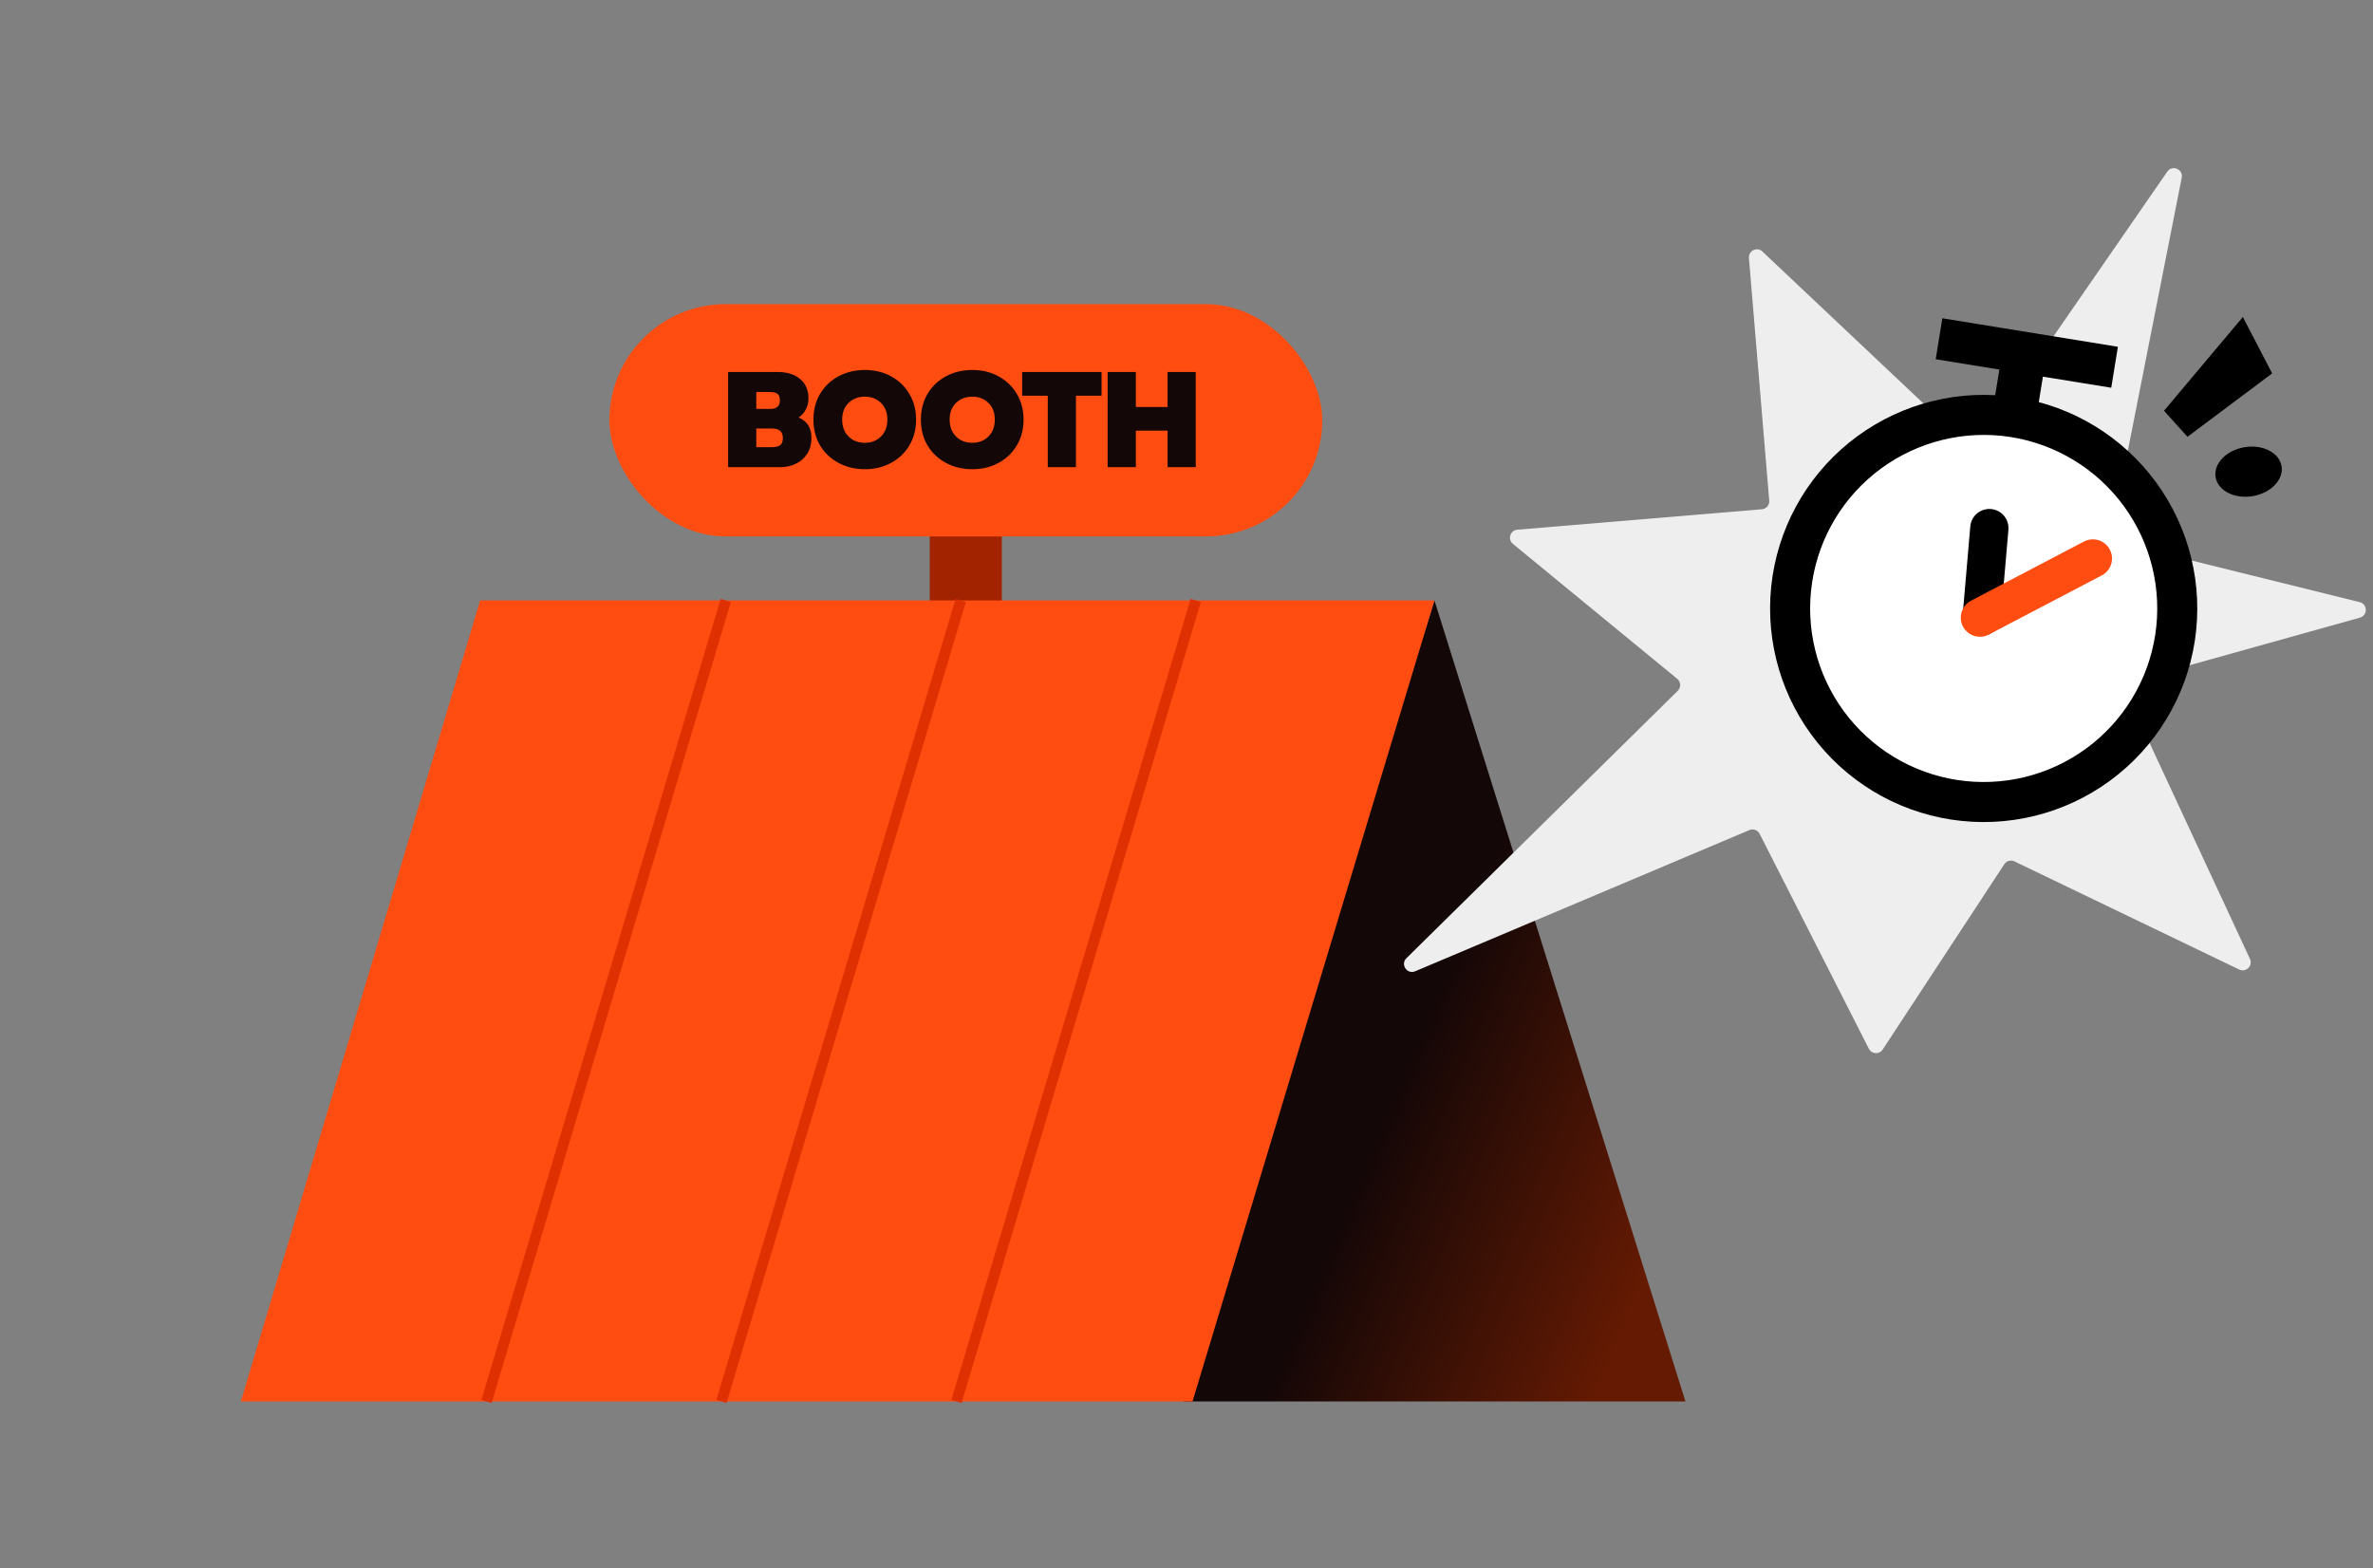<svg width="227" height="150" viewBox="0 0 227 150" fill="none" xmlns="http://www.w3.org/2000/svg">
<rect x="0" y="0" width="227" height="150" fill="#808080" stroke="none"/>
<rect x="95.836" y="33.693" width="40.611" height="6.896" rx="3.448" transform="rotate(90 95.836 33.693)" fill="#A12300"/>
<path d="M113.211 134.068L137.22 57.443L161.229 134.068H113.211Z" fill="url(#paint0_linear_5135_23468)"/>
<path d="M45.928 57.443H137.214L114.075 134.068H23.043L45.928 57.443Z" fill="#FF4D12"/>
<path d="M91.901 57.443L69.016 134.068" stroke="#DE3000" stroke-width="1.022"/>
<path d="M69.424 57.443L46.539 134.068" stroke="#DE3000" stroke-width="1.022"/>
<path d="M114.381 57.443L91.496 134.068" stroke="#DE3000" stroke-width="1.022"/>
<rect x="58.293" y="29.096" width="68.196" height="22.221" rx="11.111" fill="#FF4D12"/>
<path d="M69.652 35.588H74.406C75.292 35.588 76 35.809 76.53 36.252C77.068 36.687 77.337 37.312 77.337 38.128C77.337 38.493 77.255 38.836 77.09 39.157C76.933 39.478 76.703 39.739 76.399 39.939C76.825 40.13 77.133 40.382 77.324 40.694C77.524 41.007 77.624 41.415 77.624 41.919C77.624 42.483 77.489 42.978 77.22 43.404C76.951 43.821 76.586 44.142 76.126 44.368C75.674 44.585 75.171 44.693 74.615 44.693H69.652V35.588ZM73.703 39.118C73.998 39.118 74.22 39.053 74.367 38.923C74.524 38.792 74.602 38.584 74.602 38.297C74.602 38.002 74.528 37.798 74.38 37.685C74.233 37.564 74.003 37.503 73.69 37.503H72.348V39.118H73.703ZM73.859 42.779C74.215 42.779 74.476 42.713 74.641 42.583C74.806 42.453 74.888 42.227 74.888 41.906C74.888 41.593 74.802 41.363 74.628 41.215C74.463 41.068 74.198 40.994 73.833 40.994H72.348V42.779H73.859ZM82.736 44.889C81.816 44.889 80.978 44.689 80.222 44.289C79.475 43.89 78.885 43.334 78.451 42.622C78.025 41.901 77.812 41.076 77.812 40.147C77.812 39.218 78.025 38.393 78.451 37.672C78.885 36.952 79.475 36.391 80.222 35.992C80.978 35.592 81.816 35.393 82.736 35.393C83.657 35.393 84.486 35.592 85.224 35.992C85.971 36.391 86.557 36.952 86.983 37.672C87.417 38.393 87.634 39.218 87.634 40.147C87.634 41.076 87.417 41.901 86.983 42.622C86.557 43.334 85.971 43.89 85.224 44.289C84.486 44.689 83.657 44.889 82.736 44.889ZM82.736 42.362C83.136 42.362 83.496 42.275 83.818 42.101C84.148 41.919 84.408 41.663 84.599 41.333C84.79 40.994 84.886 40.599 84.886 40.147C84.886 39.478 84.682 38.944 84.273 38.545C83.865 38.145 83.353 37.946 82.736 37.946C82.111 37.946 81.59 38.145 81.173 38.545C80.765 38.944 80.561 39.478 80.561 40.147C80.561 40.599 80.657 40.994 80.848 41.333C81.039 41.663 81.299 41.919 81.629 42.101C81.959 42.275 82.328 42.362 82.736 42.362ZM93.015 44.889C92.094 44.889 91.256 44.689 90.501 44.289C89.754 43.89 89.163 43.334 88.729 42.622C88.304 41.901 88.091 41.076 88.091 40.147C88.091 39.218 88.304 38.393 88.729 37.672C89.163 36.952 89.754 36.391 90.501 35.992C91.256 35.592 92.094 35.393 93.015 35.393C93.935 35.393 94.765 35.592 95.503 35.992C96.25 36.391 96.836 36.952 97.261 37.672C97.696 38.393 97.913 39.218 97.913 40.147C97.913 41.076 97.696 41.901 97.261 42.622C96.836 43.334 96.25 43.89 95.503 44.289C94.765 44.689 93.935 44.889 93.015 44.889ZM93.015 42.362C93.414 42.362 93.775 42.275 94.096 42.101C94.426 41.919 94.687 41.663 94.878 41.333C95.069 40.994 95.164 40.599 95.164 40.147C95.164 39.478 94.96 38.944 94.552 38.545C94.144 38.145 93.631 37.946 93.015 37.946C92.39 37.946 91.869 38.145 91.452 38.545C91.044 38.944 90.84 39.478 90.84 40.147C90.84 40.599 90.935 40.994 91.126 41.333C91.317 41.663 91.578 41.919 91.908 42.101C92.238 42.275 92.607 42.362 93.015 42.362ZM100.229 37.855H97.78V35.588H105.374V37.855H102.925V44.693H100.229V37.855ZM105.957 35.588H108.654V38.936H111.689V35.588H114.385V44.693H111.689V41.202H108.654V44.693H105.957V35.588Z" fill="#140707"/>
<path d="M134.538 91.665L160.498 66.081C160.822 65.762 160.798 65.232 160.446 64.943L144.725 52.03C144.193 51.593 144.462 50.732 145.147 50.674L168.544 48.717C168.966 48.682 169.279 48.311 169.244 47.889L167.302 24.684C167.243 23.983 168.08 23.58 168.592 24.063L188.192 42.559C188.533 42.881 189.081 42.823 189.348 42.437L207.32 16.419C207.793 15.735 208.863 16.187 208.702 17.003L201.998 50.977C201.919 51.379 202.169 51.771 202.566 51.87L225.729 57.604C226.493 57.793 226.509 58.874 225.751 59.086L203.876 65.196C203.42 65.323 203.188 65.828 203.387 66.257L215.231 91.737C215.534 92.389 214.852 93.062 214.204 92.75L192.703 82.405C192.357 82.238 191.941 82.354 191.731 82.675L180.098 100.403C179.775 100.895 179.041 100.854 178.775 100.33L168.327 79.768C168.145 79.409 167.716 79.253 167.346 79.409L135.374 92.917C134.596 93.246 133.937 92.258 134.538 91.665Z" fill="#EEEEEE"/>
<rect x="191.648" y="32.953" width="4.221" height="10.069" rx="1.134" transform="rotate(9.226 191.648 32.953)" fill="black"/>
<path d="M178.813 43.272C182.775 40.369 187.727 39.159 192.581 39.907C197.434 40.656 201.792 43.302 204.695 47.263C207.598 51.225 208.808 56.177 208.06 61.031C207.311 65.885 204.665 70.242 200.704 73.145C196.742 76.048 191.79 77.258 186.936 76.51C182.082 75.761 177.725 73.115 174.822 69.154C171.919 65.192 170.709 60.24 171.457 55.386C172.206 50.532 174.852 46.175 178.813 43.272Z" fill="white" stroke="black" stroke-width="3.831"/>
<path d="M189.572 58.98L190.3 50.519" stroke="black" stroke-width="3.66" stroke-linecap="round" stroke-linejoin="round"/>
<rect x="186.147" y="30.923" width="16.183" height="3.14" transform="rotate(9.226 186.147 30.923)" fill="black" stroke="black" stroke-width="0.829"/>
<path d="M189.397 59.086L200.204 53.425" stroke="#FF4D12" stroke-width="3.66" stroke-linecap="round" stroke-linejoin="round"/>
<path d="M217.353 35.72L209.254 41.786L207.008 39.295L214.551 30.325L217.353 35.72Z" fill="black"/>
<ellipse cx="215.098" cy="45.122" rx="2.373" ry="3.197" transform="rotate(80.491 215.098 45.122)" fill="black"/>
<defs>
<linearGradient id="paint0_linear_5135_23468" x1="160.718" y1="114.146" x2="134.155" y2="102.907" gradientUnits="userSpaceOnUse">
<stop stop-color="#641A03"/>
<stop offset="1" stop-color="#140707"/>
</linearGradient>
</defs>
</svg>
